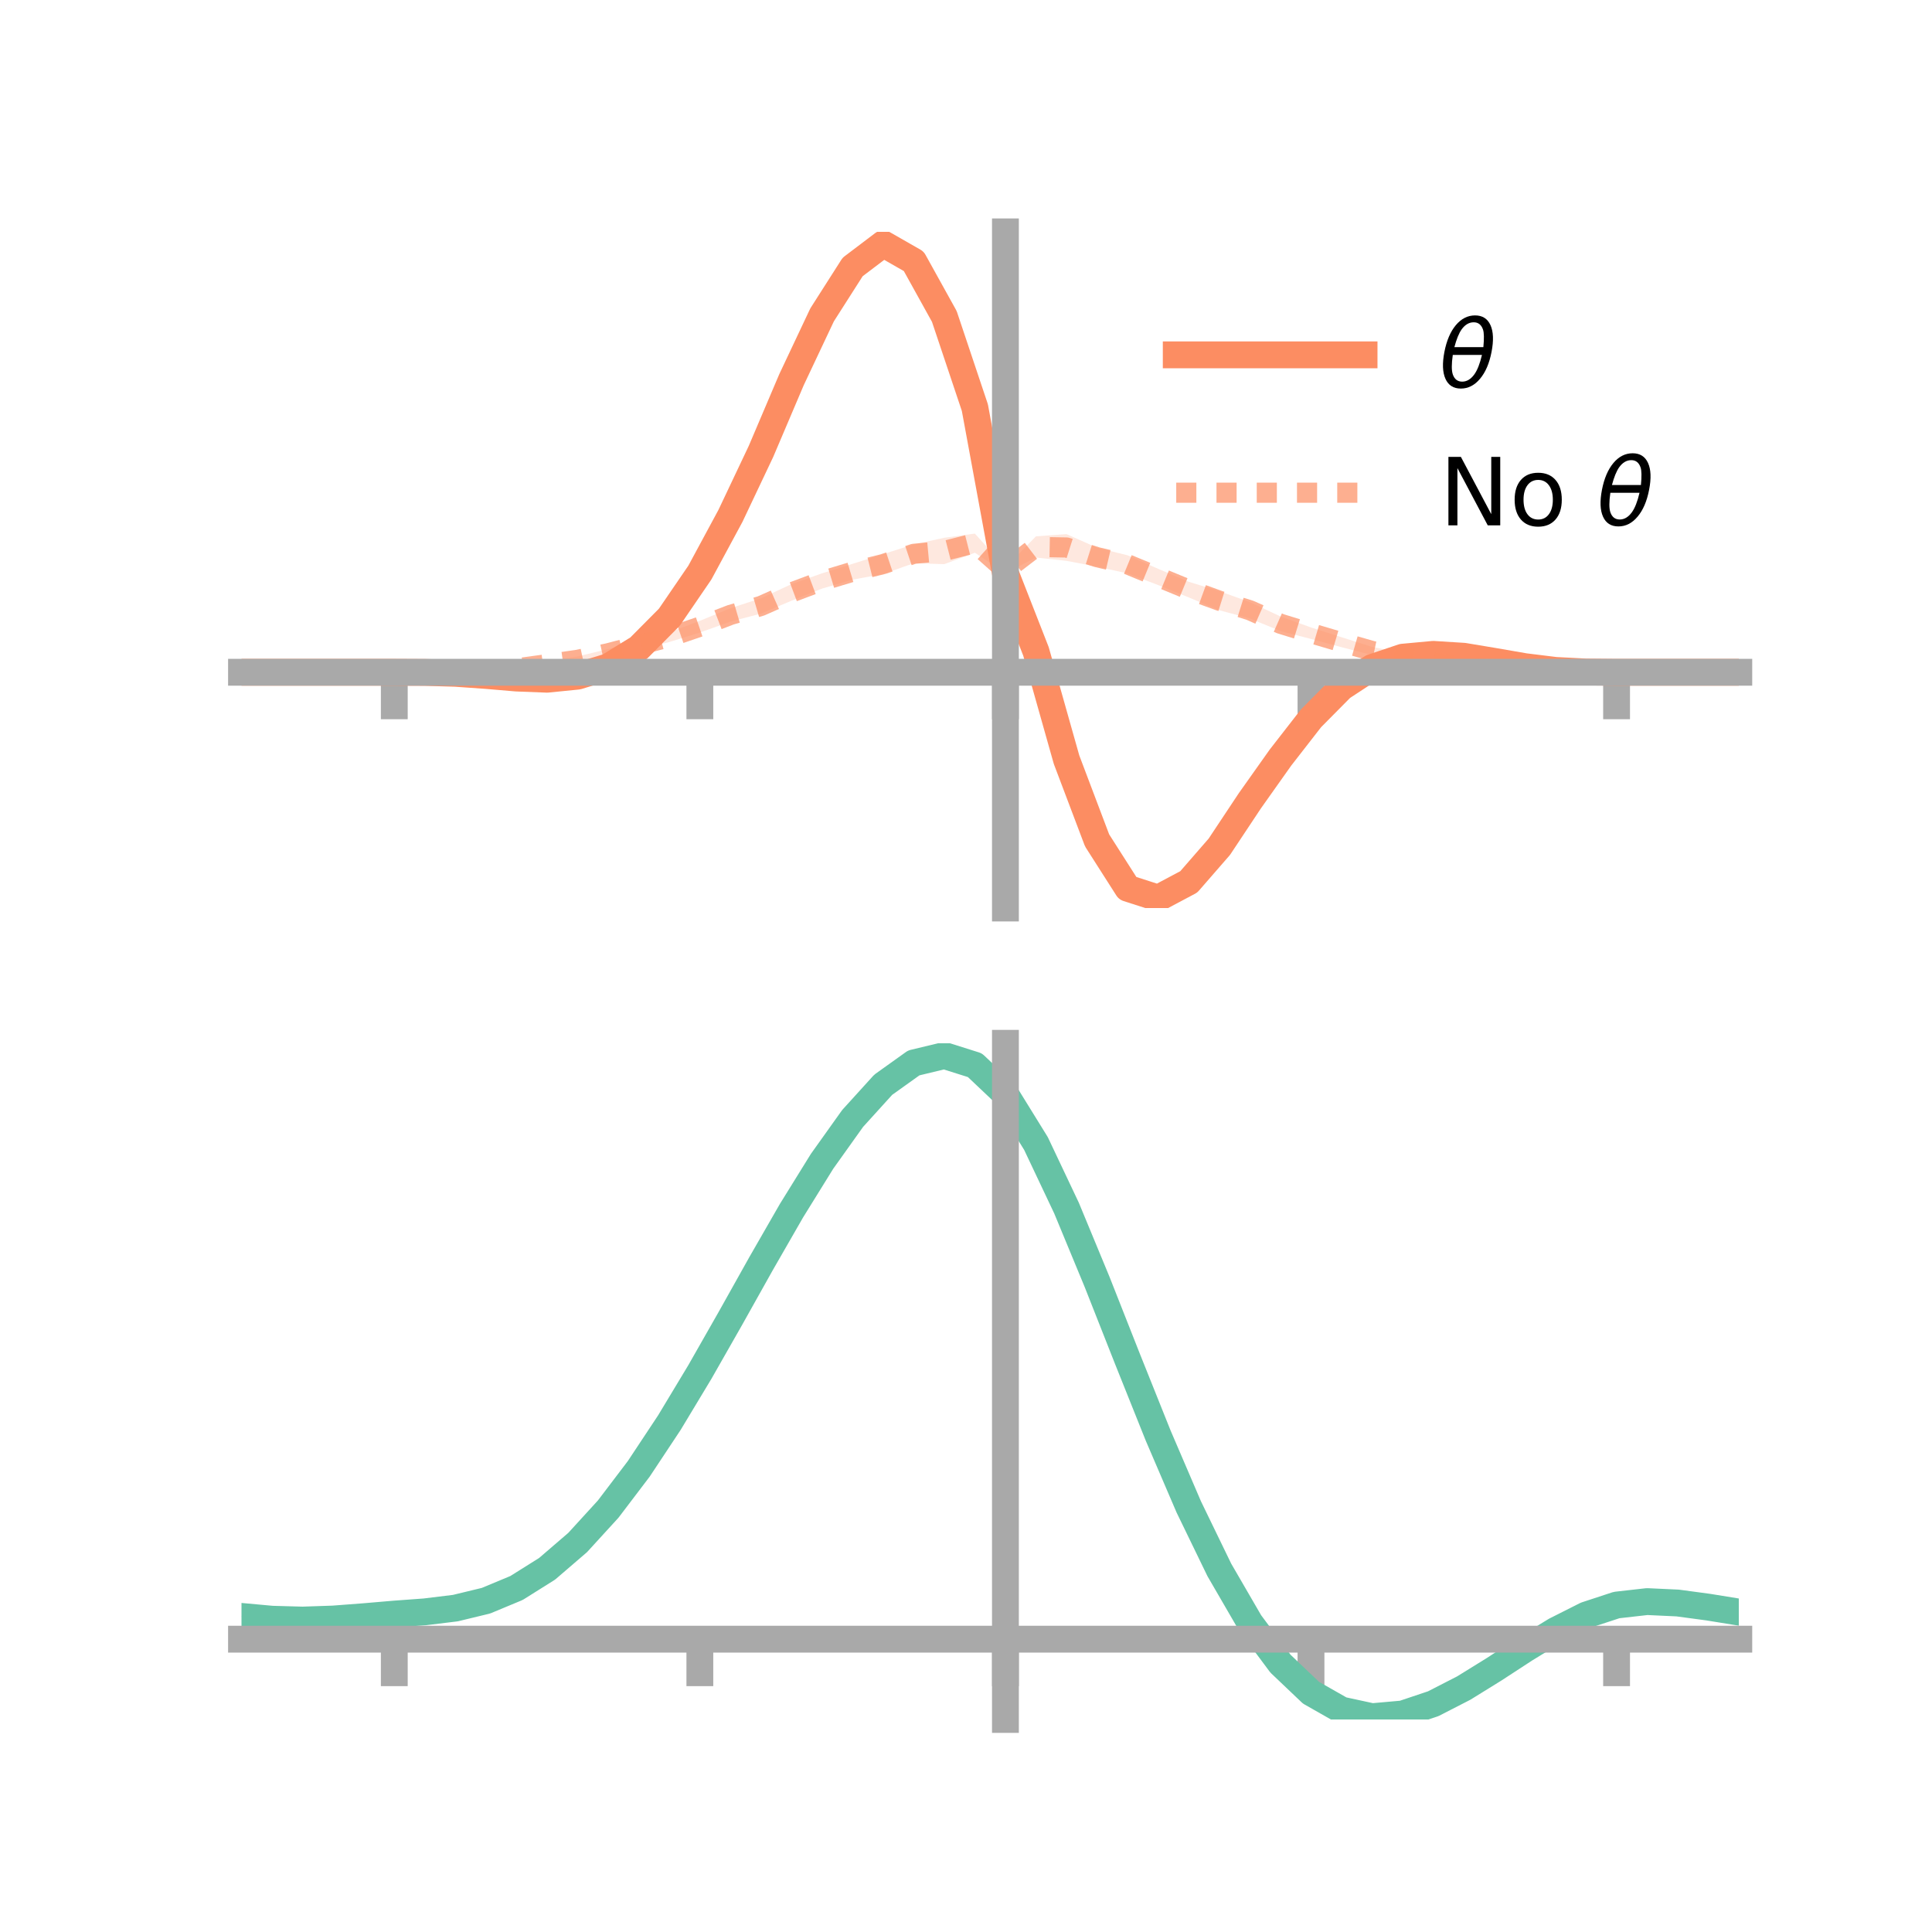 <?xml version="1.0" encoding="utf-8" standalone="no"?>
<!DOCTYPE svg PUBLIC "-//W3C//DTD SVG 1.1//EN"
  "http://www.w3.org/Graphics/SVG/1.1/DTD/svg11.dtd">
<!-- Created with matplotlib (https://matplotlib.org/) -->
<svg height="144pt" version="1.1" viewBox="0 0 144 144" width="144pt" xmlns="http://www.w3.org/2000/svg" xmlns:xlink="http://www.w3.org/1999/xlink">
 <defs>
  <style type="text/css">*{stroke-linecap:butt;stroke-linejoin:round;}</style>
 </defs>
 <g id="figure_1">
  <g id="patch_1">
   <path d="M 0 144 
L 144 144 
L 144 0 
L 0 0 
z
" style="fill:none;"/>
  </g>
  <g id="axes_1">
   <g id="patch_2">
    <path d="M 18 67.68 
L 129.6 67.68 
L 129.6 17.28 
L 18 17.28 
z
" style="fill:none;"/>
   </g>
   <g id="PolyCollection_1">
    <path clip-path="url(#p49699263f6)" d="M 18 50.107 
L 18 50.107 
L 20.278 50.107 
L 22.555 50.107 
L 24.833 50.107 
L 27.11 50.107 
L 29.388 50.107 
L 31.665 50.103 
L 33.943 50.143 
L 36.22 50.275 
L 38.498 50.433 
L 40.776 50.495 
L 43.053 50.223 
L 45.331 49.496 
L 47.608 47.995 
L 49.886 45.65 
L 52.163 42.257 
L 54.441 37.953 
L 56.718 33.17 
L 58.996 27.563 
L 61.273 22.72 
L 63.551 19.014 
L 65.829 17.28 
L 68.106 18.537 
L 70.384 22.584 
L 72.661 29.417 
L 74.939 42.554 
L 77.216 47.69 
L 79.494 55.725 
L 81.771 61.789 
L 84.049 65.452 
L 86.327 66.201 
L 88.604 65.099 
L 90.882 62.509 
L 93.159 59.318 
L 95.437 56.069 
L 97.714 53.183 
L 99.992 50.923 
L 102.269 49.435 
L 104.547 48.764 
L 106.824 48.591 
L 109.102 48.774 
L 111.38 49.176 
L 113.657 49.608 
L 115.935 49.92 
L 118.212 50.069 
L 120.49 50.107 
L 122.767 50.107 
L 125.045 50.107 
L 127.322 50.107 
L 129.6 50.107 
L 129.6 50.107 
L 129.6 50.107 
L 127.322 50.107 
L 125.045 50.107 
L 122.767 50.107 
L 120.49 50.107 
L 118.212 50.104 
L 115.935 50.017 
L 113.657 49.767 
L 111.38 49.411 
L 109.102 49.055 
L 106.824 48.953 
L 104.547 49.202 
L 102.269 50.059 
L 99.992 51.555 
L 97.714 53.897 
L 95.437 56.868 
L 93.159 60.049 
L 90.882 63.716 
L 88.604 66.362 
L 86.327 67.68 
L 84.049 66.961 
L 81.771 63.486 
L 79.494 57.519 
L 77.216 49.414 
L 74.939 42.911 
L 72.661 31.346 
L 70.384 24.586 
L 68.106 20.412 
L 65.829 19.066 
L 63.551 20.785 
L 61.273 24.22 
L 58.996 29.03 
L 56.718 34.129 
L 54.441 38.96 
L 52.163 43.098 
L 49.886 46.363 
L 47.608 48.609 
L 45.331 49.908 
L 43.053 50.572 
L 40.776 50.758 
L 38.498 50.642 
L 36.22 50.413 
L 33.943 50.225 
L 31.665 50.133 
L 29.388 50.107 
L 27.11 50.107 
L 24.833 50.107 
L 22.555 50.107 
L 20.278 50.107 
L 18 50.107 
z
" style="fill:#fc8d62;fill-opacity:0.2;"/>
   </g>
   <g id="PolyCollection_2">
    <path clip-path="url(#p49699263f6)" d="M 18 50.107 
L 18 50.107 
L 20.278 50.107 
L 22.555 50.107 
L 24.833 50.107 
L 27.11 50.107 
L 29.388 50.107 
L 31.665 50.077 
L 33.943 50.006 
L 36.22 49.874 
L 38.498 49.684 
L 40.776 49.308 
L 43.053 48.926 
L 45.331 48.375 
L 47.608 47.755 
L 49.886 47.127 
L 52.163 46.274 
L 54.441 45.333 
L 56.718 44.593 
L 58.996 43.536 
L 61.273 42.731 
L 63.551 42.024 
L 65.829 41.3 
L 68.106 40.574 
L 70.384 40.083 
L 72.661 39.77 
L 74.939 42.303 
L 77.216 39.974 
L 79.494 39.811 
L 81.771 40.824 
L 84.049 41.391 
L 86.327 42.399 
L 88.604 43.363 
L 90.882 44.064 
L 93.159 44.877 
L 95.437 45.946 
L 97.714 46.766 
L 99.992 47.495 
L 102.269 48.216 
L 104.547 48.668 
L 106.824 49.11 
L 109.102 49.53 
L 111.38 49.739 
L 113.657 49.937 
L 115.935 50.019 
L 118.212 50.089 
L 120.49 50.107 
L 122.767 50.107 
L 125.045 50.107 
L 127.322 50.107 
L 129.6 50.107 
L 129.6 50.107 
L 129.6 50.107 
L 127.322 50.107 
L 125.045 50.107 
L 122.767 50.107 
L 120.49 50.107 
L 118.212 50.126 
L 115.935 50.137 
L 113.657 50.11 
L 111.38 50.006 
L 109.102 49.907 
L 106.824 49.628 
L 104.547 49.335 
L 102.269 48.823 
L 99.992 48.239 
L 97.714 47.624 
L 95.437 47.036 
L 93.159 46.097 
L 90.882 45.485 
L 88.604 44.529 
L 86.327 43.61 
L 84.049 42.741 
L 81.771 42.235 
L 79.494 41.802 
L 77.216 41.555 
L 74.939 42.72 
L 72.661 41.198 
L 70.384 42.048 
L 68.106 41.981 
L 65.829 42.783 
L 63.551 43.202 
L 61.273 43.87 
L 58.996 44.773 
L 56.718 45.735 
L 54.441 46.333 
L 52.163 47.146 
L 49.886 47.854 
L 47.608 48.427 
L 45.331 49 
L 43.053 49.433 
L 40.776 49.703 
L 38.498 49.947 
L 36.22 50.061 
L 33.943 50.127 
L 31.665 50.117 
L 29.388 50.107 
L 27.11 50.107 
L 24.833 50.107 
L 22.555 50.107 
L 20.278 50.107 
L 18 50.107 
z
" style="fill:#fc8d62;fill-opacity:0.2;"/>
   </g>
   <g id="matplotlib.axis_1">
    <g id="xtick_1">
     <g id="line2d_1">
      <defs>
       <path d="M 0 0 
L 0 3.5 
" id="mc846224605" style="stroke:#a9a9a9;stroke-width:2;"/>
      </defs>
      <g>
       <use style="fill:#a9a9a9;stroke:#a9a9a9;stroke-width:2;" x="29.388" xlink:href="#mc846224605" y="50.107"/>
      </g>
     </g>
    </g>
    <g id="xtick_2">
     <g id="line2d_2">
      <g>
       <use style="fill:#a9a9a9;stroke:#a9a9a9;stroke-width:2;" x="52.163" xlink:href="#mc846224605" y="50.107"/>
      </g>
     </g>
    </g>
    <g id="xtick_3">
     <g id="line2d_3">
      <g>
       <use style="fill:#a9a9a9;stroke:#a9a9a9;stroke-width:2;" x="74.939" xlink:href="#mc846224605" y="50.107"/>
      </g>
     </g>
    </g>
    <g id="xtick_4">
     <g id="line2d_4">
      <g>
       <use style="fill:#a9a9a9;stroke:#a9a9a9;stroke-width:2;" x="97.714" xlink:href="#mc846224605" y="50.107"/>
      </g>
     </g>
    </g>
    <g id="xtick_5">
     <g id="line2d_5">
      <g>
       <use style="fill:#a9a9a9;stroke:#a9a9a9;stroke-width:2;" x="120.49" xlink:href="#mc846224605" y="50.107"/>
      </g>
     </g>
    </g>
   </g>
   <g id="matplotlib.axis_2"/>
   <g id="line2d_6">
    <path clip-path="url(#p49699263f6)" d="M 18 50.107 
L 20.278 50.107 
L 22.555 50.107 
L 24.833 50.107 
L 27.11 50.107 
L 29.388 50.107 
L 31.665 50.118 
L 33.943 50.184 
L 36.22 50.344 
L 38.498 50.538 
L 40.776 50.626 
L 43.053 50.398 
L 45.331 49.702 
L 47.608 48.302 
L 49.886 46.007 
L 52.163 42.678 
L 54.441 38.456 
L 56.718 33.649 
L 58.996 28.296 
L 61.273 23.47 
L 63.551 19.899 
L 65.829 18.173 
L 68.106 19.475 
L 70.384 23.585 
L 72.661 30.381 
L 74.939 42.733 
L 77.216 48.552 
L 79.494 56.622 
L 81.771 62.638 
L 84.049 66.207 
L 86.327 66.94 
L 88.604 65.73 
L 90.882 63.112 
L 93.159 59.683 
L 95.437 56.468 
L 97.714 53.54 
L 99.992 51.239 
L 102.269 49.747 
L 104.547 48.983 
L 106.824 48.772 
L 109.102 48.914 
L 111.38 49.294 
L 113.657 49.688 
L 115.935 49.969 
L 118.212 50.086 
L 120.49 50.107 
L 122.767 50.107 
L 125.045 50.107 
L 127.322 50.107 
L 129.6 50.107 
" style="fill:none;stroke:#fc8d62;stroke-linecap:square;stroke-width:2;"/>
   </g>
   <g id="line2d_7">
    <path clip-path="url(#p49699263f6)" d="M 18 50.107 
L 20.278 50.107 
L 22.555 50.107 
L 24.833 50.107 
L 27.11 50.107 
L 29.388 50.107 
L 31.665 50.097 
L 33.943 50.067 
L 36.22 49.967 
L 38.498 49.816 
L 40.776 49.505 
L 43.053 49.179 
L 45.331 48.688 
L 47.608 48.091 
L 49.886 47.491 
L 52.163 46.71 
L 54.441 45.833 
L 56.718 45.164 
L 58.996 44.154 
L 61.273 43.3 
L 63.551 42.613 
L 65.829 42.042 
L 68.106 41.278 
L 70.384 41.065 
L 72.661 40.484 
L 74.939 42.512 
L 77.216 40.764 
L 79.494 40.807 
L 81.771 41.53 
L 84.049 42.066 
L 86.327 43.005 
L 88.604 43.946 
L 90.882 44.774 
L 93.159 45.487 
L 95.437 46.491 
L 97.714 47.195 
L 99.992 47.867 
L 102.269 48.52 
L 104.547 49.002 
L 106.824 49.369 
L 109.102 49.718 
L 111.38 49.873 
L 113.657 50.024 
L 115.935 50.078 
L 118.212 50.107 
L 120.49 50.107 
L 122.767 50.107 
L 125.045 50.107 
L 127.322 50.107 
L 129.6 50.107 
" style="fill:none;stroke:#fc8d62;stroke-dasharray:1.5,1.5;stroke-dashoffset:0;stroke-opacity:0.7;stroke-width:1.5;"/>
   </g>
   <g id="patch_3">
    <path d="M 74.939 67.68 
L 74.939 17.28 
" style="fill:none;stroke:#a9a9a9;stroke-linecap:square;stroke-linejoin:miter;stroke-width:2;"/>
   </g>
   <g id="patch_4">
    <path d="M 129.6 67.68 
L 129.6 17.28 
" style="fill:none;"/>
   </g>
   <g id="patch_5">
    <path d="M 18 50.107 
L 129.6 50.107 
" style="fill:none;stroke:#a9a9a9;stroke-linecap:square;stroke-linejoin:miter;stroke-width:2;"/>
   </g>
   <g id="patch_6">
    <path d="M 18 17.28 
L 129.6 17.28 
" style="fill:none;"/>
   </g>
   <g id="legend_1">
    <g id="line2d_8">
     <path d="M 87.67 26.449 
L 101.67 26.449 
" style="fill:none;stroke:#fc8d62;stroke-linecap:square;stroke-width:2;"/>
    </g>
    <g id="line2d_9"/>
    <g id="text_1">
     <!-- $\theta$ -->
     <g transform="translate(107.27 28.899)scale(0.07 -0.07)">
      <defs>
       <path d="M 45.516 34.672 
L 14.453 34.672 
Q 12.359 20.062 14.5 13.875 
Q 17.188 6.25 24.469 6.25 
Q 31.781 6.25 37.359 13.922 
Q 42.234 20.656 45.516 34.672 
z
M 47.016 42.969 
Q 48.344 56.844 46.625 61.719 
Q 43.953 69.438 36.766 69.438 
Q 29.297 69.438 23.828 61.812 
Q 19.531 55.672 16.156 42.969 
z
M 38.188 76.766 
Q 49.906 76.766 54.594 66.406 
Q 59.281 56.109 55.719 37.844 
Q 52.203 19.625 43.453 9.281 
Q 34.766 -1.125 23.047 -1.125 
Q 11.281 -1.125 6.641 9.281 
Q 2 19.625 5.516 37.844 
Q 9.078 56.109 17.719 66.406 
Q 26.422 76.766 38.188 76.766 
z
" id="DejaVuSans-Oblique-952"/>
      </defs>
      <use transform="translate(0 0.234)" xlink:href="#DejaVuSans-Oblique-952"/>
     </g>
    </g>
    <g id="line2d_10">
     <path d="M 87.67 36.724 
L 101.67 36.724 
" style="fill:none;stroke:#fc8d62;stroke-dasharray:1.5,1.5;stroke-dashoffset:0;stroke-opacity:0.7;stroke-width:1.5;"/>
    </g>
    <g id="line2d_11"/>
    <g id="text_2">
     <!-- No $\theta$ -->
     <g transform="translate(107.27 39.174)scale(0.07 -0.07)">
      <defs>
       <path d="M 9.812 72.906 
L 23.094 72.906 
L 55.422 11.922 
L 55.422 72.906 
L 64.984 72.906 
L 64.984 0 
L 51.703 0 
L 19.391 60.984 
L 19.391 0 
L 9.812 0 
z
" id="DejaVuSans-78"/>
       <path d="M 30.609 48.391 
Q 23.391 48.391 19.188 42.75 
Q 14.984 37.109 14.984 27.297 
Q 14.984 17.484 19.156 11.844 
Q 23.344 6.203 30.609 6.203 
Q 37.797 6.203 41.984 11.859 
Q 46.188 17.531 46.188 27.297 
Q 46.188 37.016 41.984 42.703 
Q 37.797 48.391 30.609 48.391 
z
M 30.609 56 
Q 42.328 56 49.016 48.375 
Q 55.719 40.766 55.719 27.297 
Q 55.719 13.875 49.016 6.219 
Q 42.328 -1.422 30.609 -1.422 
Q 18.844 -1.422 12.172 6.219 
Q 5.516 13.875 5.516 27.297 
Q 5.516 40.766 12.172 48.375 
Q 18.844 56 30.609 56 
z
" id="DejaVuSans-111"/>
       <path id="DejaVuSans-32"/>
      </defs>
      <use transform="translate(0 0.234)" xlink:href="#DejaVuSans-78"/>
      <use transform="translate(74.805 0.234)" xlink:href="#DejaVuSans-111"/>
      <use transform="translate(135.986 0.234)" xlink:href="#DejaVuSans-32"/>
      <use transform="translate(167.773 0.234)" xlink:href="#DejaVuSans-Oblique-952"/>
     </g>
    </g>
   </g>
  </g>
  <g id="axes_2">
   <g id="patch_7">
    <path d="M 18 128.16 
L 129.6 128.16 
L 129.6 77.76 
L 18 77.76 
z
" style="fill:none;"/>
   </g>
   <g id="PolyCollection_3">
    <path clip-path="url(#p15c97ecdc2)" d="M 18 120.518 
L 18 120.439 
L 20.278 120.656 
L 22.555 120.72 
L 24.833 120.637 
L 27.11 120.455 
L 29.388 120.254 
L 31.665 120.081 
L 33.943 119.796 
L 36.22 119.239 
L 38.498 118.281 
L 40.776 116.83 
L 43.053 114.837 
L 45.331 112.291 
L 47.608 109.226 
L 49.886 105.709 
L 52.163 101.841 
L 54.441 97.751 
L 56.718 93.595 
L 58.996 89.545 
L 61.273 85.793 
L 63.551 82.535 
L 65.829 79.977 
L 68.106 78.319 
L 70.384 77.76 
L 72.661 78.489 
L 74.939 80.674 
L 77.216 84.406 
L 79.494 89.285 
L 81.771 94.861 
L 84.049 100.719 
L 86.327 106.492 
L 88.604 111.881 
L 90.882 116.651 
L 93.159 120.637 
L 95.437 123.744 
L 97.714 125.937 
L 99.992 127.245 
L 102.269 127.744 
L 104.547 127.548 
L 106.824 126.796 
L 109.102 125.645 
L 111.38 124.257 
L 113.657 122.796 
L 115.935 121.422 
L 118.212 120.29 
L 120.49 119.548 
L 122.767 119.294 
L 125.045 119.406 
L 127.322 119.723 
L 129.6 120.103 
L 129.6 120.207 
L 129.6 120.207 
L 127.322 119.849 
L 125.045 119.551 
L 122.767 119.451 
L 120.49 119.715 
L 118.212 120.469 
L 115.935 121.631 
L 113.657 123.048 
L 111.38 124.557 
L 109.102 125.99 
L 106.824 127.176 
L 104.547 127.95 
L 102.269 128.16 
L 99.992 127.674 
L 97.714 126.393 
L 95.437 124.253 
L 93.159 121.236 
L 90.882 117.373 
L 88.604 112.752 
L 86.327 107.528 
L 84.049 101.924 
L 81.771 96.232 
L 79.494 90.807 
L 77.216 86.057 
L 74.939 82.422 
L 72.661 80.298 
L 70.384 79.59 
L 68.106 80.129 
L 65.829 81.727 
L 63.551 84.189 
L 61.273 87.319 
L 58.996 90.919 
L 56.718 94.798 
L 54.441 98.774 
L 52.163 102.682 
L 49.886 106.377 
L 47.608 109.736 
L 45.331 112.667 
L 43.053 115.107 
L 40.776 117.029 
L 38.498 118.439 
L 36.22 119.376 
L 33.943 119.922 
L 31.665 120.196 
L 29.388 120.357 
L 27.11 120.544 
L 24.833 120.708 
L 22.555 120.779 
L 20.278 120.718 
L 18 120.518 
z
" style="fill:#66c2a5;fill-opacity:0.2;"/>
   </g>
   <g id="matplotlib.axis_3">
    <g id="xtick_6">
     <g id="line2d_12">
      <g>
       <use style="fill:#a9a9a9;stroke:#a9a9a9;stroke-width:2;" x="29.388" xlink:href="#mc846224605" y="122.174"/>
      </g>
     </g>
    </g>
    <g id="xtick_7">
     <g id="line2d_13">
      <g>
       <use style="fill:#a9a9a9;stroke:#a9a9a9;stroke-width:2;" x="52.163" xlink:href="#mc846224605" y="122.174"/>
      </g>
     </g>
    </g>
    <g id="xtick_8">
     <g id="line2d_14">
      <g>
       <use style="fill:#a9a9a9;stroke:#a9a9a9;stroke-width:2;" x="74.939" xlink:href="#mc846224605" y="122.174"/>
      </g>
     </g>
    </g>
    <g id="xtick_9">
     <g id="line2d_15">
      <g>
       <use style="fill:#a9a9a9;stroke:#a9a9a9;stroke-width:2;" x="97.714" xlink:href="#mc846224605" y="122.174"/>
      </g>
     </g>
    </g>
    <g id="xtick_10">
     <g id="line2d_16">
      <g>
       <use style="fill:#a9a9a9;stroke:#a9a9a9;stroke-width:2;" x="120.49" xlink:href="#mc846224605" y="122.174"/>
      </g>
     </g>
    </g>
   </g>
   <g id="matplotlib.axis_4"/>
   <g id="line2d_17">
    <path clip-path="url(#p15c97ecdc2)" d="M 18 120.479 
L 20.278 120.687 
L 22.555 120.75 
L 24.833 120.673 
L 27.11 120.5 
L 29.388 120.305 
L 31.665 120.138 
L 33.943 119.859 
L 36.22 119.308 
L 38.498 118.36 
L 40.776 116.93 
L 43.053 114.972 
L 45.331 112.479 
L 47.608 109.481 
L 49.886 106.043 
L 52.163 102.262 
L 54.441 98.263 
L 56.718 94.196 
L 58.996 90.232 
L 61.273 86.556 
L 63.551 83.362 
L 65.829 80.852 
L 68.106 79.224 
L 70.384 78.675 
L 72.661 79.393 
L 74.939 81.548 
L 77.216 85.231 
L 79.494 90.046 
L 81.771 95.547 
L 84.049 101.321 
L 86.327 107.01 
L 88.604 112.316 
L 90.882 117.012 
L 93.159 120.937 
L 95.437 123.999 
L 97.714 126.165 
L 99.992 127.46 
L 102.269 127.952 
L 104.547 127.749 
L 106.824 126.986 
L 109.102 125.817 
L 111.38 124.407 
L 113.657 122.922 
L 115.935 121.527 
L 118.212 120.379 
L 120.49 119.631 
L 122.767 119.373 
L 125.045 119.479 
L 127.322 119.786 
L 129.6 120.155 
" style="fill:none;stroke:#66c2a5;stroke-linecap:square;stroke-width:2;"/>
   </g>
   <g id="patch_8">
    <path d="M 74.939 128.16 
L 74.939 77.76 
" style="fill:none;stroke:#a9a9a9;stroke-linecap:square;stroke-linejoin:miter;stroke-width:2;"/>
   </g>
   <g id="patch_9">
    <path d="M 129.6 128.16 
L 129.6 77.76 
" style="fill:none;"/>
   </g>
   <g id="patch_10">
    <path d="M 18 122.174 
L 129.6 122.174 
" style="fill:none;stroke:#a9a9a9;stroke-linecap:square;stroke-linejoin:miter;stroke-width:2;"/>
   </g>
   <g id="patch_11">
    <path d="M 18 77.76 
L 129.6 77.76 
" style="fill:none;"/>
   </g>
  </g>
 </g>
 <defs>
  <clipPath id="p49699263f6">
   <rect height="50.4" width="111.6" x="18" y="17.28"/>
  </clipPath>
  <clipPath id="p15c97ecdc2">
   <rect height="50.4" width="111.6" x="18" y="77.76"/>
  </clipPath>
 </defs>
</svg>

